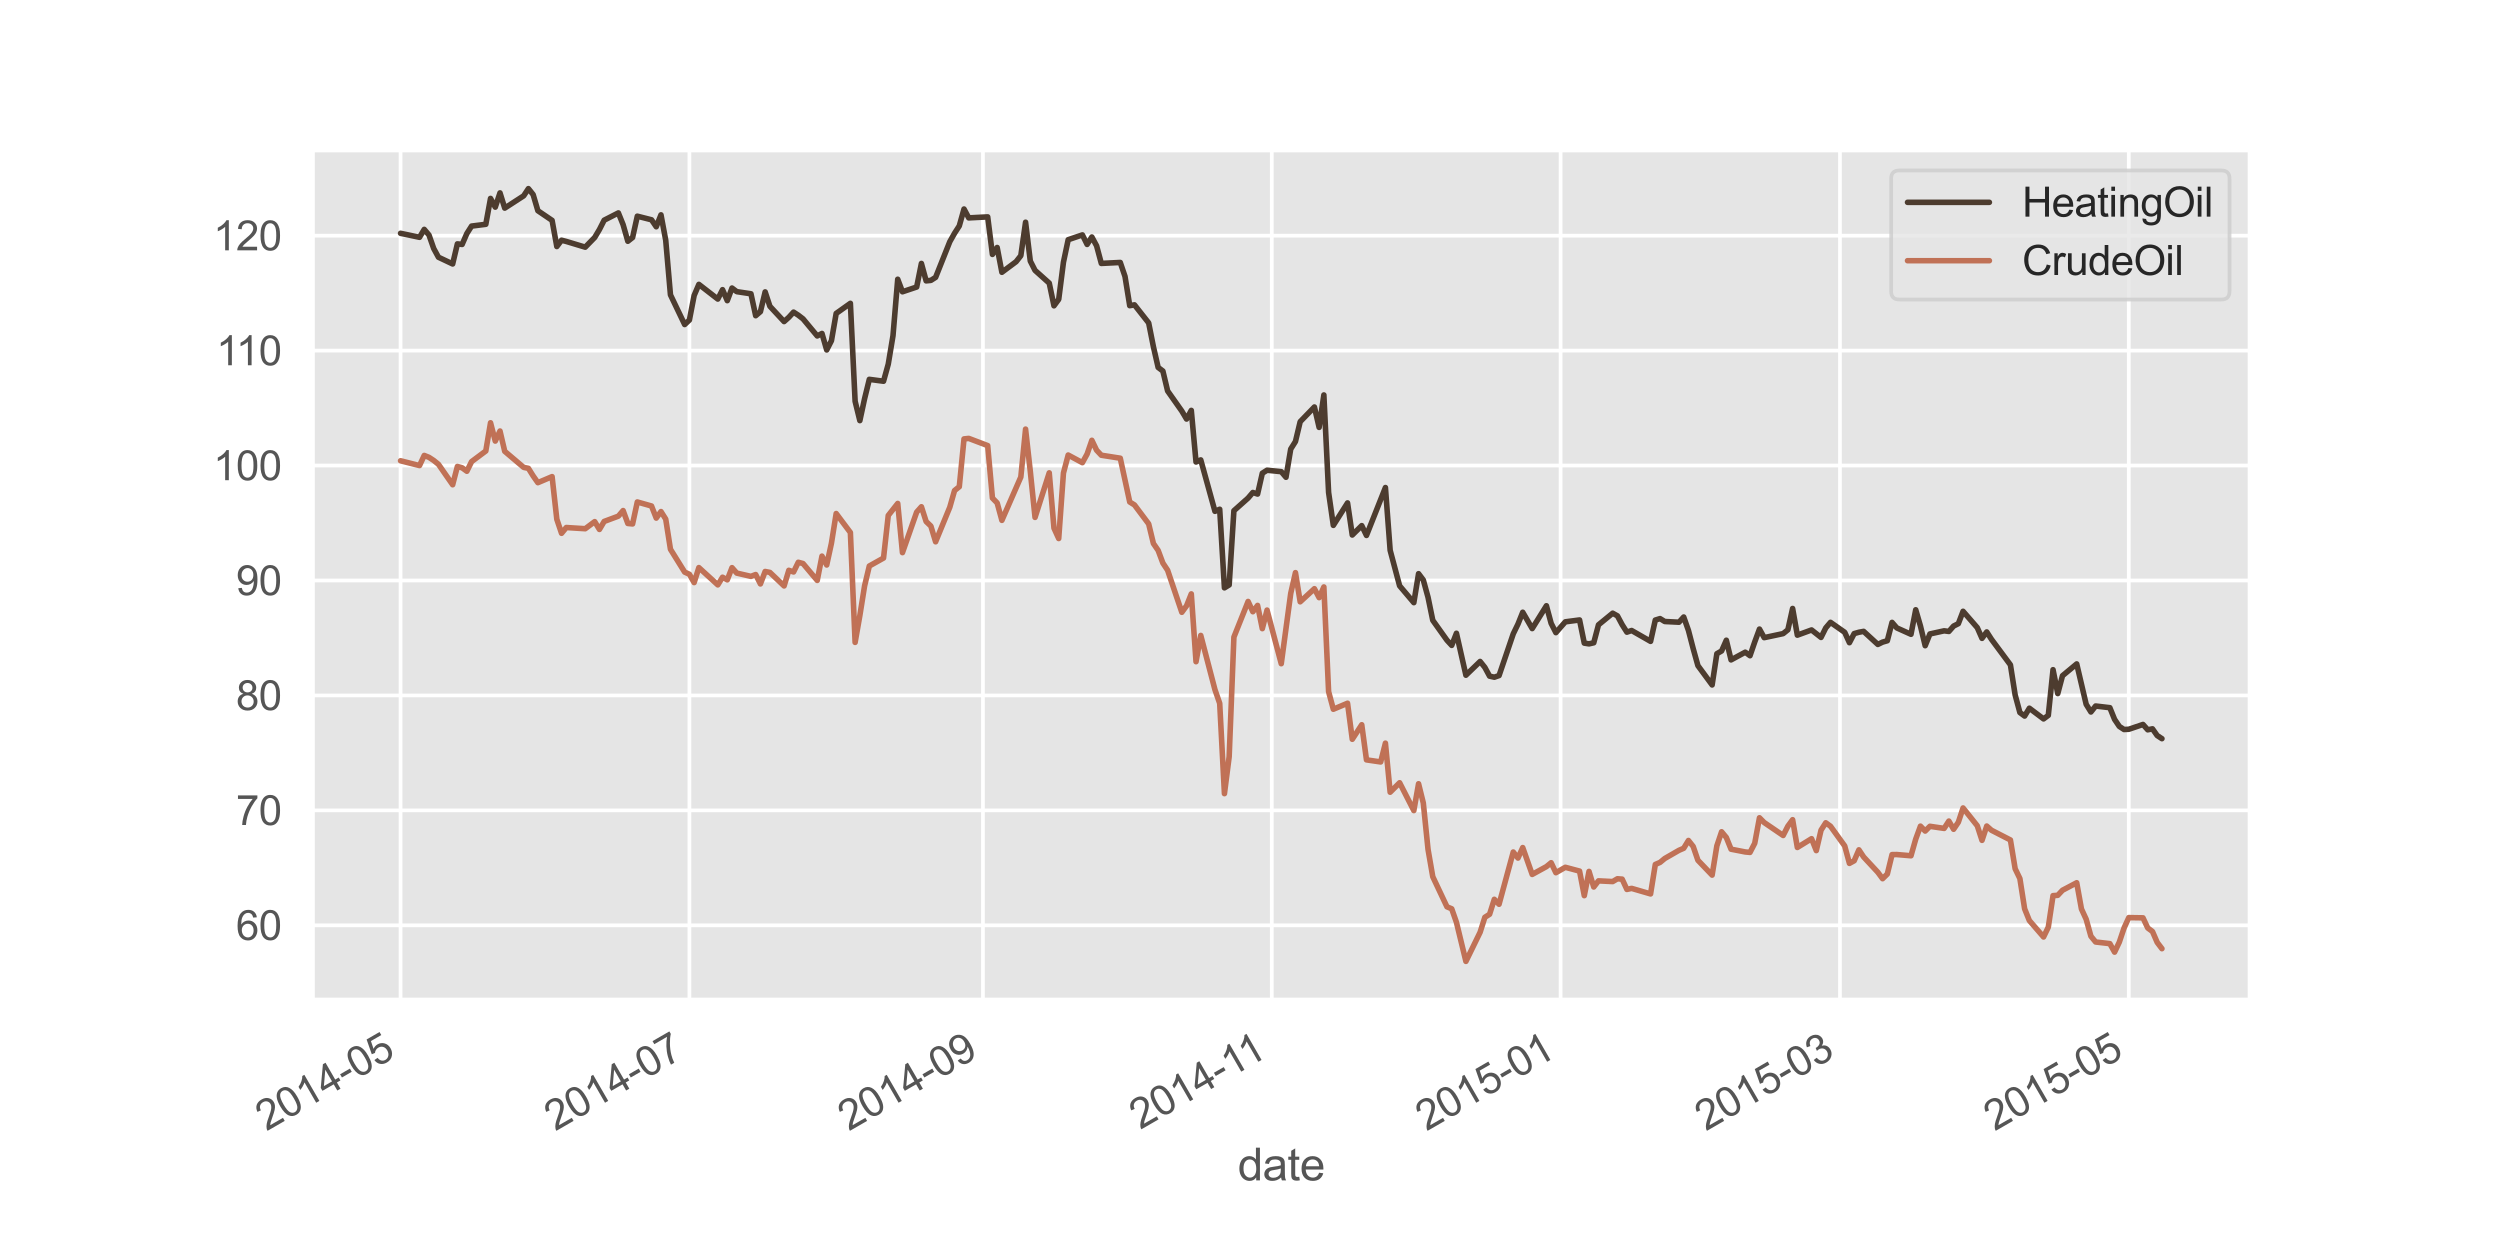 <?xml version="1.0" encoding="utf-8" standalone="no"?>
<!DOCTYPE svg PUBLIC "-//W3C//DTD SVG 1.1//EN"
  "http://www.w3.org/Graphics/SVG/1.1/DTD/svg11.dtd">
<svg xmlns:xlink="http://www.w3.org/1999/xlink" width="1008pt" height="504pt" viewBox="0 0 1008 504" xmlns="http://www.w3.org/2000/svg" version="1.1">
 <defs>
  <style type="text/css">*{stroke-linejoin: round; stroke-linecap: butt}</style>
 </defs>
 <g id="figure_1">
  <g id="patch_1">
   <path d="M 0 504 
L 1008 504 
L 1008 0 
L 0 0 
z
" style="fill: #ffffff"/>
  </g>
  <g id="axes_1">
   <g id="patch_2">
    <path d="M 126 403.2 
L 907.2 403.2 
L 907.2 60.48 
L 126 60.48 
z
" style="fill: #e5e5e5"/>
   </g>
   <g id="matplotlib.axis_1">
    <g id="xtick_1">
     <g id="line2d_1">
      <path d="M 161.509 403.2 
L 161.509 60.48 
" clip-path="url(#p25361d83da)" style="fill: none; stroke: #ffffff; stroke-width: 1.5; stroke-linecap: round"/>
     </g>
     <g id="text_1">
      <!-- 2014-05 -->
      <g style="fill: #555555" transform="translate(107.434 456.202)rotate(-30)scale(0.165 -0.165)">
       <defs>
        <path id="ArialMT-32" d="M 3222 541 
L 3222 0 
L 194 0 
Q 188 203 259 391 
Q 375 700 629 1000 
Q 884 1300 1366 1694 
Q 2113 2306 2375 2664 
Q 2638 3022 2638 3341 
Q 2638 3675 2398 3904 
Q 2159 4134 1775 4134 
Q 1369 4134 1125 3890 
Q 881 3647 878 3216 
L 300 3275 
Q 359 3922 746 4261 
Q 1134 4600 1788 4600 
Q 2447 4600 2831 4234 
Q 3216 3869 3216 3328 
Q 3216 3053 3103 2787 
Q 2991 2522 2730 2228 
Q 2469 1934 1863 1422 
Q 1356 997 1212 845 
Q 1069 694 975 541 
L 3222 541 
z
" transform="scale(0.016)"/>
        <path id="ArialMT-30" d="M 266 2259 
Q 266 3072 433 3567 
Q 600 4063 929 4331 
Q 1259 4600 1759 4600 
Q 2128 4600 2406 4451 
Q 2684 4303 2865 4023 
Q 3047 3744 3150 3342 
Q 3253 2941 3253 2259 
Q 3253 1453 3087 958 
Q 2922 463 2592 192 
Q 2263 -78 1759 -78 
Q 1097 -78 719 397 
Q 266 969 266 2259 
z
M 844 2259 
Q 844 1131 1108 757 
Q 1372 384 1759 384 
Q 2147 384 2411 759 
Q 2675 1134 2675 2259 
Q 2675 3391 2411 3762 
Q 2147 4134 1753 4134 
Q 1366 4134 1134 3806 
Q 844 3388 844 2259 
z
" transform="scale(0.016)"/>
        <path id="ArialMT-31" d="M 2384 0 
L 1822 0 
L 1822 3584 
Q 1619 3391 1289 3197 
Q 959 3003 697 2906 
L 697 3450 
Q 1169 3672 1522 3987 
Q 1875 4303 2022 4600 
L 2384 4600 
L 2384 0 
z
" transform="scale(0.016)"/>
        <path id="ArialMT-34" d="M 2069 0 
L 2069 1097 
L 81 1097 
L 81 1613 
L 2172 4581 
L 2631 4581 
L 2631 1613 
L 3250 1613 
L 3250 1097 
L 2631 1097 
L 2631 0 
L 2069 0 
z
M 2069 1613 
L 2069 3678 
L 634 1613 
L 2069 1613 
z
" transform="scale(0.016)"/>
        <path id="ArialMT-2d" d="M 203 1375 
L 203 1941 
L 1931 1941 
L 1931 1375 
L 203 1375 
z
" transform="scale(0.016)"/>
        <path id="ArialMT-35" d="M 266 1200 
L 856 1250 
Q 922 819 1161 601 
Q 1400 384 1738 384 
Q 2144 384 2425 690 
Q 2706 997 2706 1503 
Q 2706 1984 2436 2262 
Q 2166 2541 1728 2541 
Q 1456 2541 1237 2417 
Q 1019 2294 894 2097 
L 366 2166 
L 809 4519 
L 3088 4519 
L 3088 3981 
L 1259 3981 
L 1013 2750 
Q 1425 3038 1878 3038 
Q 2478 3038 2890 2622 
Q 3303 2206 3303 1553 
Q 3303 931 2941 478 
Q 2500 -78 1738 -78 
Q 1113 -78 717 272 
Q 322 622 266 1200 
z
" transform="scale(0.016)"/>
       </defs>
       <use xlink:href="#ArialMT-32"/>
       <use xlink:href="#ArialMT-30" x="55.615"/>
       <use xlink:href="#ArialMT-31" x="111.23"/>
       <use xlink:href="#ArialMT-34" x="166.846"/>
       <use xlink:href="#ArialMT-2d" x="222.461"/>
       <use xlink:href="#ArialMT-30" x="255.762"/>
       <use xlink:href="#ArialMT-35" x="311.377"/>
      </g>
     </g>
    </g>
    <g id="xtick_2">
     <g id="line2d_2">
      <path d="M 277.964 403.2 
L 277.964 60.48 
" clip-path="url(#p25361d83da)" style="fill: none; stroke: #ffffff; stroke-width: 1.5; stroke-linecap: round"/>
     </g>
     <g id="text_2">
      <!-- 2014-07 -->
      <g style="fill: #555555" transform="translate(223.888 456.202)rotate(-30)scale(0.165 -0.165)">
       <defs>
        <path id="ArialMT-37" d="M 303 3981 
L 303 4522 
L 3269 4522 
L 3269 4084 
Q 2831 3619 2401 2847 
Q 1972 2075 1738 1259 
Q 1569 684 1522 0 
L 944 0 
Q 953 541 1156 1306 
Q 1359 2072 1739 2783 
Q 2119 3494 2547 3981 
L 303 3981 
z
" transform="scale(0.016)"/>
       </defs>
       <use xlink:href="#ArialMT-32"/>
       <use xlink:href="#ArialMT-30" x="55.615"/>
       <use xlink:href="#ArialMT-31" x="111.23"/>
       <use xlink:href="#ArialMT-34" x="166.846"/>
       <use xlink:href="#ArialMT-2d" x="222.461"/>
       <use xlink:href="#ArialMT-30" x="255.762"/>
       <use xlink:href="#ArialMT-37" x="311.377"/>
      </g>
     </g>
    </g>
    <g id="xtick_3">
     <g id="line2d_3">
      <path d="M 396.327 403.2 
L 396.327 60.48 
" clip-path="url(#p25361d83da)" style="fill: none; stroke: #ffffff; stroke-width: 1.5; stroke-linecap: round"/>
     </g>
     <g id="text_3">
      <!-- 2014-09 -->
      <g style="fill: #555555" transform="translate(342.252 456.202)rotate(-30)scale(0.165 -0.165)">
       <defs>
        <path id="ArialMT-39" d="M 350 1059 
L 891 1109 
Q 959 728 1153 556 
Q 1347 384 1650 384 
Q 1909 384 2104 503 
Q 2300 622 2425 820 
Q 2550 1019 2634 1356 
Q 2719 1694 2719 2044 
Q 2719 2081 2716 2156 
Q 2547 1888 2255 1720 
Q 1963 1553 1622 1553 
Q 1053 1553 659 1965 
Q 266 2378 266 3053 
Q 266 3750 677 4175 
Q 1088 4600 1706 4600 
Q 2153 4600 2523 4359 
Q 2894 4119 3086 3673 
Q 3278 3228 3278 2384 
Q 3278 1506 3087 986 
Q 2897 466 2520 194 
Q 2144 -78 1638 -78 
Q 1100 -78 759 220 
Q 419 519 350 1059 
z
M 2653 3081 
Q 2653 3566 2395 3850 
Q 2138 4134 1775 4134 
Q 1400 4134 1122 3828 
Q 844 3522 844 3034 
Q 844 2597 1108 2323 
Q 1372 2050 1759 2050 
Q 2150 2050 2401 2323 
Q 2653 2597 2653 3081 
z
" transform="scale(0.016)"/>
       </defs>
       <use xlink:href="#ArialMT-32"/>
       <use xlink:href="#ArialMT-30" x="55.615"/>
       <use xlink:href="#ArialMT-31" x="111.23"/>
       <use xlink:href="#ArialMT-34" x="166.846"/>
       <use xlink:href="#ArialMT-2d" x="222.461"/>
       <use xlink:href="#ArialMT-30" x="255.762"/>
       <use xlink:href="#ArialMT-39" x="311.377"/>
      </g>
     </g>
    </g>
    <g id="xtick_4">
     <g id="line2d_4">
      <path d="M 512.782 403.2 
L 512.782 60.48 
" clip-path="url(#p25361d83da)" style="fill: none; stroke: #ffffff; stroke-width: 1.5; stroke-linecap: round"/>
     </g>
     <g id="text_4">
      <!-- 2014-11 -->
      <g style="fill: #555555" transform="translate(459.761 455.593)rotate(-30)scale(0.165 -0.165)">
       <use xlink:href="#ArialMT-32"/>
       <use xlink:href="#ArialMT-30" x="55.615"/>
       <use xlink:href="#ArialMT-31" x="111.23"/>
       <use xlink:href="#ArialMT-34" x="166.846"/>
       <use xlink:href="#ArialMT-2d" x="222.461"/>
       <use xlink:href="#ArialMT-31" x="255.762"/>
       <use xlink:href="#ArialMT-31" x="304.002"/>
      </g>
     </g>
    </g>
    <g id="xtick_5">
     <g id="line2d_5">
      <path d="M 629.236 403.2 
L 629.236 60.48 
" clip-path="url(#p25361d83da)" style="fill: none; stroke: #ffffff; stroke-width: 1.5; stroke-linecap: round"/>
     </g>
     <g id="text_5">
      <!-- 2015-01 -->
      <g style="fill: #555555" transform="translate(575.161 456.202)rotate(-30)scale(0.165 -0.165)">
       <use xlink:href="#ArialMT-32"/>
       <use xlink:href="#ArialMT-30" x="55.615"/>
       <use xlink:href="#ArialMT-31" x="111.23"/>
       <use xlink:href="#ArialMT-35" x="166.846"/>
       <use xlink:href="#ArialMT-2d" x="222.461"/>
       <use xlink:href="#ArialMT-30" x="255.762"/>
       <use xlink:href="#ArialMT-31" x="311.377"/>
      </g>
     </g>
    </g>
    <g id="xtick_6">
     <g id="line2d_6">
      <path d="M 741.873 403.2 
L 741.873 60.48 
" clip-path="url(#p25361d83da)" style="fill: none; stroke: #ffffff; stroke-width: 1.5; stroke-linecap: round"/>
     </g>
     <g id="text_6">
      <!-- 2015-03 -->
      <g style="fill: #555555" transform="translate(687.798 456.202)rotate(-30)scale(0.165 -0.165)">
       <defs>
        <path id="ArialMT-33" d="M 269 1209 
L 831 1284 
Q 928 806 1161 595 
Q 1394 384 1728 384 
Q 2125 384 2398 659 
Q 2672 934 2672 1341 
Q 2672 1728 2419 1979 
Q 2166 2231 1775 2231 
Q 1616 2231 1378 2169 
L 1441 2663 
Q 1497 2656 1531 2656 
Q 1891 2656 2178 2843 
Q 2466 3031 2466 3422 
Q 2466 3731 2256 3934 
Q 2047 4138 1716 4138 
Q 1388 4138 1169 3931 
Q 950 3725 888 3313 
L 325 3413 
Q 428 3978 793 4289 
Q 1159 4600 1703 4600 
Q 2078 4600 2393 4439 
Q 2709 4278 2876 4000 
Q 3044 3722 3044 3409 
Q 3044 3113 2884 2869 
Q 2725 2625 2413 2481 
Q 2819 2388 3044 2092 
Q 3269 1797 3269 1353 
Q 3269 753 2831 336 
Q 2394 -81 1725 -81 
Q 1122 -81 723 278 
Q 325 638 269 1209 
z
" transform="scale(0.016)"/>
       </defs>
       <use xlink:href="#ArialMT-32"/>
       <use xlink:href="#ArialMT-30" x="55.615"/>
       <use xlink:href="#ArialMT-31" x="111.23"/>
       <use xlink:href="#ArialMT-35" x="166.846"/>
       <use xlink:href="#ArialMT-2d" x="222.461"/>
       <use xlink:href="#ArialMT-30" x="255.762"/>
       <use xlink:href="#ArialMT-33" x="311.377"/>
      </g>
     </g>
    </g>
    <g id="xtick_7">
     <g id="line2d_7">
      <path d="M 858.327 403.2 
L 858.327 60.48 
" clip-path="url(#p25361d83da)" style="fill: none; stroke: #ffffff; stroke-width: 1.5; stroke-linecap: round"/>
     </g>
     <g id="text_7">
      <!-- 2015-05 -->
      <g style="fill: #555555" transform="translate(804.252 456.202)rotate(-30)scale(0.165 -0.165)">
       <use xlink:href="#ArialMT-32"/>
       <use xlink:href="#ArialMT-30" x="55.615"/>
       <use xlink:href="#ArialMT-31" x="111.23"/>
       <use xlink:href="#ArialMT-35" x="166.846"/>
       <use xlink:href="#ArialMT-2d" x="222.461"/>
       <use xlink:href="#ArialMT-30" x="255.762"/>
       <use xlink:href="#ArialMT-35" x="311.377"/>
      </g>
     </g>
    </g>
    <g id="text_8">
     <!-- date -->
     <g style="fill: #555555" transform="translate(499.085 475.926)scale(0.18 -0.18)">
      <defs>
       <path id="ArialMT-64" d="M 2575 0 
L 2575 419 
Q 2259 -75 1647 -75 
Q 1250 -75 917 144 
Q 584 363 401 755 
Q 219 1147 219 1656 
Q 219 2153 384 2558 
Q 550 2963 881 3178 
Q 1213 3394 1622 3394 
Q 1922 3394 2156 3267 
Q 2391 3141 2538 2938 
L 2538 4581 
L 3097 4581 
L 3097 0 
L 2575 0 
z
M 797 1656 
Q 797 1019 1065 703 
Q 1334 388 1700 388 
Q 2069 388 2326 689 
Q 2584 991 2584 1609 
Q 2584 2291 2321 2609 
Q 2059 2928 1675 2928 
Q 1300 2928 1048 2622 
Q 797 2316 797 1656 
z
" transform="scale(0.016)"/>
       <path id="ArialMT-61" d="M 2588 409 
Q 2275 144 1986 34 
Q 1697 -75 1366 -75 
Q 819 -75 525 192 
Q 231 459 231 875 
Q 231 1119 342 1320 
Q 453 1522 633 1644 
Q 813 1766 1038 1828 
Q 1203 1872 1538 1913 
Q 2219 1994 2541 2106 
Q 2544 2222 2544 2253 
Q 2544 2597 2384 2738 
Q 2169 2928 1744 2928 
Q 1347 2928 1158 2789 
Q 969 2650 878 2297 
L 328 2372 
Q 403 2725 575 2942 
Q 747 3159 1072 3276 
Q 1397 3394 1825 3394 
Q 2250 3394 2515 3294 
Q 2781 3194 2906 3042 
Q 3031 2891 3081 2659 
Q 3109 2516 3109 2141 
L 3109 1391 
Q 3109 606 3145 398 
Q 3181 191 3288 0 
L 2700 0 
Q 2613 175 2588 409 
z
M 2541 1666 
Q 2234 1541 1622 1453 
Q 1275 1403 1131 1340 
Q 988 1278 909 1158 
Q 831 1038 831 891 
Q 831 666 1001 516 
Q 1172 366 1500 366 
Q 1825 366 2078 508 
Q 2331 650 2450 897 
Q 2541 1088 2541 1459 
L 2541 1666 
z
" transform="scale(0.016)"/>
       <path id="ArialMT-74" d="M 1650 503 
L 1731 6 
Q 1494 -44 1306 -44 
Q 1000 -44 831 53 
Q 663 150 594 308 
Q 525 466 525 972 
L 525 2881 
L 113 2881 
L 113 3319 
L 525 3319 
L 525 4141 
L 1084 4478 
L 1084 3319 
L 1650 3319 
L 1650 2881 
L 1084 2881 
L 1084 941 
Q 1084 700 1114 631 
Q 1144 563 1211 522 
Q 1278 481 1403 481 
Q 1497 481 1650 503 
z
" transform="scale(0.016)"/>
       <path id="ArialMT-65" d="M 2694 1069 
L 3275 997 
Q 3138 488 2766 206 
Q 2394 -75 1816 -75 
Q 1088 -75 661 373 
Q 234 822 234 1631 
Q 234 2469 665 2931 
Q 1097 3394 1784 3394 
Q 2450 3394 2872 2941 
Q 3294 2488 3294 1666 
Q 3294 1616 3291 1516 
L 816 1516 
Q 847 969 1125 678 
Q 1403 388 1819 388 
Q 2128 388 2347 550 
Q 2566 713 2694 1069 
z
M 847 1978 
L 2700 1978 
Q 2663 2397 2488 2606 
Q 2219 2931 1791 2931 
Q 1403 2931 1139 2672 
Q 875 2413 847 1978 
z
" transform="scale(0.016)"/>
      </defs>
      <use xlink:href="#ArialMT-64"/>
      <use xlink:href="#ArialMT-61" x="55.615"/>
      <use xlink:href="#ArialMT-74" x="111.23"/>
      <use xlink:href="#ArialMT-65" x="139.014"/>
     </g>
    </g>
   </g>
   <g id="matplotlib.axis_2">
    <g id="ytick_1">
     <g id="line2d_8">
      <path d="M 126 373.086 
L 907.2 373.086 
" clip-path="url(#p25361d83da)" style="fill: none; stroke: #ffffff; stroke-width: 1.5; stroke-linecap: round"/>
     </g>
     <g id="text_9">
      <!-- 60 -->
      <g style="fill: #555555" transform="translate(95.149 378.991)scale(0.165 -0.165)">
       <defs>
        <path id="ArialMT-36" d="M 3184 3459 
L 2625 3416 
Q 2550 3747 2413 3897 
Q 2184 4138 1850 4138 
Q 1581 4138 1378 3988 
Q 1113 3794 959 3422 
Q 806 3050 800 2363 
Q 1003 2672 1297 2822 
Q 1591 2972 1913 2972 
Q 2475 2972 2870 2558 
Q 3266 2144 3266 1488 
Q 3266 1056 3080 686 
Q 2894 316 2569 119 
Q 2244 -78 1831 -78 
Q 1128 -78 684 439 
Q 241 956 241 2144 
Q 241 3472 731 4075 
Q 1159 4600 1884 4600 
Q 2425 4600 2770 4297 
Q 3116 3994 3184 3459 
z
M 888 1484 
Q 888 1194 1011 928 
Q 1134 663 1356 523 
Q 1578 384 1822 384 
Q 2178 384 2434 671 
Q 2691 959 2691 1453 
Q 2691 1928 2437 2201 
Q 2184 2475 1800 2475 
Q 1419 2475 1153 2201 
Q 888 1928 888 1484 
z
" transform="scale(0.016)"/>
       </defs>
       <use xlink:href="#ArialMT-36"/>
       <use xlink:href="#ArialMT-30" x="55.615"/>
      </g>
     </g>
    </g>
    <g id="ytick_2">
     <g id="line2d_9">
      <path d="M 126 326.742 
L 907.2 326.742 
" clip-path="url(#p25361d83da)" style="fill: none; stroke: #ffffff; stroke-width: 1.5; stroke-linecap: round"/>
     </g>
     <g id="text_10">
      <!-- 70 -->
      <g style="fill: #555555" transform="translate(95.149 332.647)scale(0.165 -0.165)">
       <use xlink:href="#ArialMT-37"/>
       <use xlink:href="#ArialMT-30" x="55.615"/>
      </g>
     </g>
    </g>
    <g id="ytick_3">
     <g id="line2d_10">
      <path d="M 126 280.397 
L 907.2 280.397 
" clip-path="url(#p25361d83da)" style="fill: none; stroke: #ffffff; stroke-width: 1.5; stroke-linecap: round"/>
     </g>
     <g id="text_11">
      <!-- 80 -->
      <g style="fill: #555555" transform="translate(95.149 286.302)scale(0.165 -0.165)">
       <defs>
        <path id="ArialMT-38" d="M 1131 2484 
Q 781 2613 612 2850 
Q 444 3088 444 3419 
Q 444 3919 803 4259 
Q 1163 4600 1759 4600 
Q 2359 4600 2725 4251 
Q 3091 3903 3091 3403 
Q 3091 3084 2923 2848 
Q 2756 2613 2416 2484 
Q 2838 2347 3058 2040 
Q 3278 1734 3278 1309 
Q 3278 722 2862 322 
Q 2447 -78 1769 -78 
Q 1091 -78 675 323 
Q 259 725 259 1325 
Q 259 1772 486 2073 
Q 713 2375 1131 2484 
z
M 1019 3438 
Q 1019 3113 1228 2906 
Q 1438 2700 1772 2700 
Q 2097 2700 2305 2904 
Q 2513 3109 2513 3406 
Q 2513 3716 2298 3927 
Q 2084 4138 1766 4138 
Q 1444 4138 1231 3931 
Q 1019 3725 1019 3438 
z
M 838 1322 
Q 838 1081 952 856 
Q 1066 631 1291 507 
Q 1516 384 1775 384 
Q 2178 384 2440 643 
Q 2703 903 2703 1303 
Q 2703 1709 2433 1975 
Q 2163 2241 1756 2241 
Q 1359 2241 1098 1978 
Q 838 1716 838 1322 
z
" transform="scale(0.016)"/>
       </defs>
       <use xlink:href="#ArialMT-38"/>
       <use xlink:href="#ArialMT-30" x="55.615"/>
      </g>
     </g>
    </g>
    <g id="ytick_4">
     <g id="line2d_11">
      <path d="M 126 234.052 
L 907.2 234.052 
" clip-path="url(#p25361d83da)" style="fill: none; stroke: #ffffff; stroke-width: 1.5; stroke-linecap: round"/>
     </g>
     <g id="text_12">
      <!-- 90 -->
      <g style="fill: #555555" transform="translate(95.149 239.958)scale(0.165 -0.165)">
       <use xlink:href="#ArialMT-39"/>
       <use xlink:href="#ArialMT-30" x="55.615"/>
      </g>
     </g>
    </g>
    <g id="ytick_5">
     <g id="line2d_12">
      <path d="M 126 187.708 
L 907.2 187.708 
" clip-path="url(#p25361d83da)" style="fill: none; stroke: #ffffff; stroke-width: 1.5; stroke-linecap: round"/>
     </g>
     <g id="text_13">
      <!-- 100 -->
      <g style="fill: #555555" transform="translate(85.973 193.613)scale(0.165 -0.165)">
       <use xlink:href="#ArialMT-31"/>
       <use xlink:href="#ArialMT-30" x="55.615"/>
       <use xlink:href="#ArialMT-30" x="111.23"/>
      </g>
     </g>
    </g>
    <g id="ytick_6">
     <g id="line2d_13">
      <path d="M 126 141.363 
L 907.2 141.363 
" clip-path="url(#p25361d83da)" style="fill: none; stroke: #ffffff; stroke-width: 1.5; stroke-linecap: round"/>
     </g>
     <g id="text_14">
      <!-- 110 -->
      <g style="fill: #555555" transform="translate(87.19 147.268)scale(0.165 -0.165)">
       <use xlink:href="#ArialMT-31"/>
       <use xlink:href="#ArialMT-31" x="48.24"/>
       <use xlink:href="#ArialMT-30" x="103.855"/>
      </g>
     </g>
    </g>
    <g id="ytick_7">
     <g id="line2d_14">
      <path d="M 126 95.019 
L 907.2 95.019 
" clip-path="url(#p25361d83da)" style="fill: none; stroke: #ffffff; stroke-width: 1.5; stroke-linecap: round"/>
     </g>
     <g id="text_15">
      <!-- 120 -->
      <g style="fill: #555555" transform="translate(85.973 100.924)scale(0.165 -0.165)">
       <use xlink:href="#ArialMT-31"/>
       <use xlink:href="#ArialMT-32" x="55.615"/>
       <use xlink:href="#ArialMT-30" x="111.23"/>
      </g>
     </g>
    </g>
   </g>
   <g id="line2d_15">
    <path d="M 161.509 94.067 
L 169.145 95.683 
L 171.055 92.491 
L 172.964 94.756 
L 174.873 100.201 
L 176.782 103.714 
L 182.509 106.426 
L 184.418 98.329 
L 186.327 98.556 
L 188.236 94.154 
L 190.145 91.157 
L 195.873 90.436 
L 197.782 80.006 
L 199.691 83.514 
L 201.6 77.776 
L 203.509 83.909 
L 211.145 78.963 
L 213.055 76.058 
L 214.964 78.455 
L 216.873 84.964 
L 222.6 88.853 
L 224.509 99.395 
L 226.418 96.862 
L 228.327 97.352 
L 235.964 99.658 
L 239.782 95.741 
L 241.691 92.537 
L 243.6 88.781 
L 249.327 85.849 
L 251.236 90.58 
L 253.145 97.274 
L 255.055 95.769 
L 256.964 87.167 
L 262.691 88.621 
L 264.6 91.427 
L 266.509 86.632 
L 268.418 96.86 
L 270.327 118.882 
L 276.055 130.848 
L 277.964 129.043 
L 279.873 119.145 
L 281.782 114.662 
L 289.418 120.579 
L 291.327 116.799 
L 293.236 121.223 
L 295.145 116.142 
L 297.055 117.591 
L 302.782 118.452 
L 304.691 127.292 
L 306.6 125.658 
L 308.509 117.699 
L 310.418 123.492 
L 316.145 129.654 
L 318.055 127.942 
L 319.964 125.851 
L 321.873 127.091 
L 323.782 128.564 
L 329.509 135.45 
L 331.418 134.458 
L 333.327 141.104 
L 335.236 137.37 
L 337.145 126.375 
L 342.873 122.303 
L 344.782 161.795 
L 346.691 169.59 
L 348.6 160.75 
L 350.509 152.953 
L 356.236 153.712 
L 358.145 146.816 
L 360.055 135.346 
L 361.964 112.595 
L 363.873 117.645 
L 369.6 115.723 
L 371.509 106.223 
L 373.418 113.24 
L 375.327 113.051 
L 377.236 111.835 
L 382.964 97.444 
L 384.873 94.052 
L 386.782 91.091 
L 388.691 84.28 
L 390.6 87.854 
L 398.236 87.448 
L 400.145 102.576 
L 402.055 99.794 
L 403.964 109.782 
L 409.691 105.513 
L 411.6 103.085 
L 413.509 89.603 
L 415.418 105.261 
L 417.327 109.02 
L 423.055 114.152 
L 424.964 123.298 
L 426.873 120.697 
L 428.782 105.723 
L 430.691 96.654 
L 436.418 94.711 
L 438.327 98.549 
L 440.236 95.562 
L 442.145 99.101 
L 444.055 106.208 
L 451.691 105.823 
L 453.6 111.447 
L 455.509 123.243 
L 457.418 122.914 
L 463.145 130.192 
L 465.055 139.812 
L 466.964 148.147 
L 468.873 149.598 
L 470.782 157.627 
L 476.509 165.75 
L 478.418 168.96 
L 480.327 165.475 
L 482.236 186.273 
L 484.145 185.441 
L 489.873 206.162 
L 491.782 205.333 
L 493.691 237.015 
L 495.6 235.843 
L 497.509 205.921 
L 503.236 200.811 
L 505.145 198.575 
L 507.055 199.203 
L 508.964 190.81 
L 510.873 189.592 
L 516.6 190.175 
L 518.509 192.431 
L 520.418 181.065 
L 522.327 178.024 
L 524.236 170.017 
L 529.964 164.103 
L 531.873 172.321 
L 533.782 159.251 
L 535.691 198.567 
L 537.6 211.827 
L 543.327 202.778 
L 545.236 215.713 
L 549.055 211.937 
L 550.964 215.886 
L 558.6 196.581 
L 560.509 221.886 
L 564.327 236.215 
L 570.055 242.986 
L 571.964 231.312 
L 573.873 233.849 
L 575.782 240.819 
L 577.691 250.105 
L 583.418 258.143 
L 585.327 260.216 
L 587.236 255.333 
L 591.055 272.242 
L 596.782 266.703 
L 598.691 269.096 
L 600.6 272.623 
L 602.509 273.048 
L 604.418 272.393 
L 610.145 255.543 
L 612.055 251.615 
L 613.964 246.859 
L 617.782 253.443 
L 623.509 244.245 
L 625.418 251.323 
L 627.327 255.081 
L 631.145 250.72 
L 636.873 249.969 
L 638.782 259.307 
L 640.691 259.608 
L 642.6 259.168 
L 644.509 251.93 
L 650.236 247.244 
L 652.145 248.315 
L 654.055 251.883 
L 655.964 254.886 
L 657.873 254.222 
L 665.509 258.594 
L 667.418 250.016 
L 669.327 249.422 
L 671.236 250.594 
L 676.964 250.875 
L 678.873 248.781 
L 680.782 254.196 
L 682.691 261.535 
L 684.6 268.39 
L 690.327 276.164 
L 692.236 263.58 
L 694.145 262.467 
L 696.055 258.143 
L 697.964 266.063 
L 703.691 262.963 
L 705.6 264.386 
L 707.509 258.831 
L 709.418 253.649 
L 711.327 257.098 
L 718.964 255.471 
L 720.873 253.932 
L 722.782 245.342 
L 724.691 256.094 
L 730.418 253.997 
L 734.236 257.003 
L 736.145 253.177 
L 738.055 250.925 
L 743.782 254.939 
L 745.691 259.13 
L 747.6 255.464 
L 749.509 254.925 
L 751.418 254.571 
L 757.145 259.833 
L 759.055 258.901 
L 760.964 258.348 
L 762.873 250.951 
L 764.782 253.167 
L 770.509 255.746 
L 772.418 245.869 
L 774.327 252.417 
L 776.236 260.341 
L 778.145 255.609 
L 783.873 254.347 
L 785.782 254.598 
L 787.691 252.427 
L 789.6 251.467 
L 791.509 246.477 
L 797.236 253.067 
L 799.145 257.38 
L 801.055 254.801 
L 802.964 257.774 
L 810.6 268.072 
L 812.509 280.217 
L 814.418 287.296 
L 816.327 288.71 
L 818.236 285.551 
L 823.964 289.861 
L 825.873 288.434 
L 827.782 270.025 
L 829.691 279.644 
L 831.6 272.448 
L 837.327 267.693 
L 841.145 283.981 
L 843.055 287.069 
L 844.964 284.666 
L 850.691 285.341 
L 852.6 290.05 
L 854.509 292.891 
L 856.418 294.136 
L 858.327 294.04 
L 864.055 292.106 
L 865.964 294.255 
L 867.873 293.864 
L 869.782 296.581 
L 871.691 297.83 
L 871.691 297.83 
" clip-path="url(#p25361d83da)" style="fill: none; stroke: #4d3c2f; stroke-width: 2.25; stroke-linecap: round"/>
   </g>
   <g id="line2d_16">
    <path d="M 161.509 185.789 
L 169.145 187.717 
L 171.055 183.634 
L 172.964 184.408 
L 174.873 185.656 
L 176.782 187.202 
L 182.509 195.45 
L 184.418 188.077 
L 186.327 188.618 
L 188.236 190.006 
L 190.145 186.12 
L 195.873 181.843 
L 197.782 170.467 
L 199.691 177.833 
L 201.6 173.792 
L 203.509 181.97 
L 211.145 188.448 
L 213.055 188.837 
L 214.964 191.887 
L 216.873 194.612 
L 222.6 192.175 
L 224.509 209.365 
L 226.418 215.024 
L 228.327 212.698 
L 235.964 213.18 
L 239.782 210.323 
L 241.691 213.467 
L 243.6 210.244 
L 249.327 208.11 
L 251.236 205.863 
L 253.145 211.066 
L 255.055 211.246 
L 256.964 202.397 
L 262.691 204.022 
L 264.6 208.889 
L 266.509 206.272 
L 268.418 209.3 
L 270.327 221.453 
L 276.055 230.67 
L 277.964 231.545 
L 279.873 234.894 
L 281.782 228.856 
L 289.418 235.818 
L 291.327 232.742 
L 293.236 233.802 
L 295.145 228.885 
L 297.055 231.068 
L 302.782 232.39 
L 304.691 231.658 
L 306.6 235.438 
L 308.509 230.428 
L 310.418 230.798 
L 316.145 236.243 
L 318.055 229.952 
L 319.964 230.614 
L 321.873 226.712 
L 323.782 227.226 
L 329.509 234.025 
L 331.418 224.232 
L 333.327 227.802 
L 335.236 219.021 
L 337.145 207.06 
L 342.873 214.711 
L 344.782 259.005 
L 346.691 248.184 
L 348.6 236.23 
L 350.509 228.215 
L 356.236 225.008 
L 358.145 207.837 
L 361.964 202.992 
L 363.873 222.819 
L 369.6 206.479 
L 371.509 204.327 
L 373.418 210.282 
L 375.327 212.111 
L 377.236 218.447 
L 382.964 204.497 
L 384.873 197.788 
L 386.782 196.251 
L 388.691 176.973 
L 390.6 176.762 
L 398.236 179.664 
L 400.145 200.821 
L 402.055 202.778 
L 403.964 209.799 
L 411.6 192.338 
L 413.509 173.023 
L 415.418 190.063 
L 417.327 208.61 
L 423.055 190.653 
L 424.964 212.95 
L 426.873 217.132 
L 428.782 190.724 
L 430.691 183.472 
L 436.418 186.545 
L 438.327 183.065 
L 440.236 177.535 
L 442.145 181.518 
L 444.055 183.548 
L 451.691 184.747 
L 455.509 202.403 
L 457.418 203.584 
L 463.145 211.231 
L 465.055 219.139 
L 466.964 221.919 
L 468.873 227.028 
L 470.782 229.916 
L 476.509 246.874 
L 478.418 244.258 
L 480.327 239.465 
L 482.236 266.793 
L 484.145 256.213 
L 489.873 278.091 
L 491.782 283.593 
L 493.691 319.993 
L 495.6 305.076 
L 497.509 256.875 
L 503.236 242.511 
L 505.145 246.645 
L 507.055 244.103 
L 508.964 253.467 
L 510.873 245.992 
L 516.6 267.602 
L 520.418 239.278 
L 522.327 230.892 
L 524.236 242.644 
L 529.964 237.369 
L 531.873 240.964 
L 533.782 236.669 
L 535.691 278.852 
L 537.6 285.966 
L 543.327 283.547 
L 545.236 298.073 
L 549.055 292.22 
L 550.964 306.377 
L 556.691 307.216 
L 558.6 299.646 
L 560.509 319.414 
L 564.327 315.605 
L 570.055 326.824 
L 571.964 316.014 
L 573.873 323.754 
L 575.782 342.47 
L 577.691 353.485 
L 583.418 365.627 
L 585.327 366.424 
L 587.236 371.876 
L 591.055 387.622 
L 596.782 375.889 
L 598.691 369.857 
L 600.6 368.63 
L 602.509 362.605 
L 604.418 364.594 
L 610.145 343.534 
L 612.055 345.965 
L 613.964 341.75 
L 617.782 352.565 
L 623.509 349.421 
L 625.418 347.853 
L 627.327 351.869 
L 631.145 349.695 
L 636.873 351.224 
L 638.782 361.122 
L 640.691 351.354 
L 642.6 357.632 
L 644.509 355.159 
L 650.236 355.446 
L 652.145 354.318 
L 654.055 354.478 
L 655.964 358.61 
L 657.873 358.198 
L 665.509 360.426 
L 667.418 348.549 
L 669.327 347.718 
L 671.236 346.143 
L 676.964 342.847 
L 678.873 342.018 
L 680.782 338.882 
L 682.691 341.298 
L 684.6 346.866 
L 690.327 352.839 
L 692.236 341.057 
L 694.145 335.374 
L 696.055 337.676 
L 697.964 342.394 
L 703.691 343.51 
L 705.6 343.686 
L 707.509 340.004 
L 709.418 329.731 
L 711.327 331.65 
L 718.964 336.861 
L 720.873 333.112 
L 722.782 330.51 
L 724.691 341.697 
L 730.418 338.164 
L 732.327 342.96 
L 734.236 334.726 
L 736.145 331.75 
L 738.055 333.129 
L 743.782 341.076 
L 745.691 348.112 
L 747.6 347.066 
L 749.509 342.658 
L 751.418 345.527 
L 757.145 351.697 
L 759.055 354.287 
L 760.964 352.409 
L 762.873 344.584 
L 764.782 344.553 
L 770.509 345.041 
L 772.418 338.338 
L 774.327 333.103 
L 776.236 335.074 
L 778.145 333.166 
L 783.873 334.012 
L 785.782 331.062 
L 787.691 334.355 
L 789.6 331.524 
L 791.509 325.771 
L 797.236 332.944 
L 799.145 338.822 
L 801.055 333.068 
L 802.964 334.753 
L 810.6 338.673 
L 812.509 350.278 
L 814.418 354.229 
L 816.327 366.434 
L 818.236 371.161 
L 823.964 377.79 
L 825.873 373.826 
L 827.782 361.12 
L 829.691 360.988 
L 831.6 358.952 
L 837.327 355.923 
L 839.236 366.488 
L 841.145 370.639 
L 843.055 377.487 
L 844.964 379.81 
L 850.691 380.474 
L 852.6 383.895 
L 854.509 379.857 
L 856.418 374.177 
L 858.327 369.978 
L 864.055 370.075 
L 865.964 374.157 
L 867.873 375.572 
L 869.782 379.979 
L 871.691 382.504 
L 871.691 382.504 
" clip-path="url(#p25361d83da)" style="fill: none; stroke: #c07156; stroke-width: 2.25; stroke-linecap: round"/>
   </g>
   <g id="patch_3">
    <path d="M 126 403.2 
L 126 60.48 
" style="fill: none; stroke: #ffffff; stroke-width: 1.875; stroke-linejoin: miter; stroke-linecap: square"/>
   </g>
   <g id="patch_4">
    <path d="M 907.2 403.2 
L 907.2 60.48 
" style="fill: none; stroke: #ffffff; stroke-width: 1.875; stroke-linejoin: miter; stroke-linecap: square"/>
   </g>
   <g id="patch_5">
    <path d="M 126 403.2 
L 907.2 403.2 
" style="fill: none; stroke: #ffffff; stroke-width: 1.875; stroke-linejoin: miter; stroke-linecap: square"/>
   </g>
   <g id="patch_6">
    <path d="M 126 60.48 
L 907.2 60.48 
" style="fill: none; stroke: #ffffff; stroke-width: 1.875; stroke-linejoin: miter; stroke-linecap: square"/>
   </g>
   <g id="legend_1">
    <g id="patch_7">
     <path d="M 765.816 120.764 
L 895.65 120.764 
Q 898.95 120.764 898.95 117.464 
L 898.95 72.03 
Q 898.95 68.73 895.65 68.73 
L 765.816 68.73 
Q 762.516 68.73 762.516 72.03 
L 762.516 117.464 
Q 762.516 120.764 765.816 120.764 
z
" style="fill: #e5e5e5; opacity: 0.8; stroke: #cccccc; stroke-width: 1.5; stroke-linejoin: miter"/>
    </g>
    <g id="line2d_17">
     <path d="M 769.116 81.577 
L 785.616 81.577 
L 802.116 81.577 
" style="fill: none; stroke: #4d3c2f; stroke-width: 2.25; stroke-linecap: round"/>
    </g>
    <g id="text_16">
     <!-- HeatingOil -->
     <g style="fill: #262626" transform="translate(815.316 87.352)scale(0.165 -0.165)">
      <defs>
       <path id="ArialMT-48" d="M 513 0 
L 513 4581 
L 1119 4581 
L 1119 2700 
L 3500 2700 
L 3500 4581 
L 4106 4581 
L 4106 0 
L 3500 0 
L 3500 2159 
L 1119 2159 
L 1119 0 
L 513 0 
z
" transform="scale(0.016)"/>
       <path id="ArialMT-69" d="M 425 3934 
L 425 4581 
L 988 4581 
L 988 3934 
L 425 3934 
z
M 425 0 
L 425 3319 
L 988 3319 
L 988 0 
L 425 0 
z
" transform="scale(0.016)"/>
       <path id="ArialMT-6e" d="M 422 0 
L 422 3319 
L 928 3319 
L 928 2847 
Q 1294 3394 1984 3394 
Q 2284 3394 2536 3286 
Q 2788 3178 2913 3003 
Q 3038 2828 3088 2588 
Q 3119 2431 3119 2041 
L 3119 0 
L 2556 0 
L 2556 2019 
Q 2556 2363 2490 2533 
Q 2425 2703 2258 2804 
Q 2091 2906 1866 2906 
Q 1506 2906 1245 2678 
Q 984 2450 984 1813 
L 984 0 
L 422 0 
z
" transform="scale(0.016)"/>
       <path id="ArialMT-67" d="M 319 -275 
L 866 -356 
Q 900 -609 1056 -725 
Q 1266 -881 1628 -881 
Q 2019 -881 2231 -725 
Q 2444 -569 2519 -288 
Q 2563 -116 2559 434 
Q 2191 0 1641 0 
Q 956 0 581 494 
Q 206 988 206 1678 
Q 206 2153 378 2554 
Q 550 2956 876 3175 
Q 1203 3394 1644 3394 
Q 2231 3394 2613 2919 
L 2613 3319 
L 3131 3319 
L 3131 450 
Q 3131 -325 2973 -648 
Q 2816 -972 2473 -1159 
Q 2131 -1347 1631 -1347 
Q 1038 -1347 672 -1080 
Q 306 -813 319 -275 
z
M 784 1719 
Q 784 1066 1043 766 
Q 1303 466 1694 466 
Q 2081 466 2343 764 
Q 2606 1063 2606 1700 
Q 2606 2309 2336 2618 
Q 2066 2928 1684 2928 
Q 1309 2928 1046 2623 
Q 784 2319 784 1719 
z
" transform="scale(0.016)"/>
       <path id="ArialMT-4f" d="M 309 2231 
Q 309 3372 921 4017 
Q 1534 4663 2503 4663 
Q 3138 4663 3647 4359 
Q 4156 4056 4423 3514 
Q 4691 2972 4691 2284 
Q 4691 1588 4409 1038 
Q 4128 488 3612 205 
Q 3097 -78 2500 -78 
Q 1853 -78 1343 234 
Q 834 547 571 1087 
Q 309 1628 309 2231 
z
M 934 2222 
Q 934 1394 1379 917 
Q 1825 441 2497 441 
Q 3181 441 3623 922 
Q 4066 1403 4066 2288 
Q 4066 2847 3877 3264 
Q 3688 3681 3323 3911 
Q 2959 4141 2506 4141 
Q 1863 4141 1398 3698 
Q 934 3256 934 2222 
z
" transform="scale(0.016)"/>
       <path id="ArialMT-6c" d="M 409 0 
L 409 4581 
L 972 4581 
L 972 0 
L 409 0 
z
" transform="scale(0.016)"/>
      </defs>
      <use xlink:href="#ArialMT-48"/>
      <use xlink:href="#ArialMT-65" x="72.217"/>
      <use xlink:href="#ArialMT-61" x="127.832"/>
      <use xlink:href="#ArialMT-74" x="183.447"/>
      <use xlink:href="#ArialMT-69" x="211.23"/>
      <use xlink:href="#ArialMT-6e" x="233.447"/>
      <use xlink:href="#ArialMT-67" x="289.062"/>
      <use xlink:href="#ArialMT-4f" x="344.678"/>
      <use xlink:href="#ArialMT-69" x="422.461"/>
      <use xlink:href="#ArialMT-6c" x="444.678"/>
     </g>
    </g>
    <g id="line2d_18">
     <path d="M 769.116 105.11 
L 785.616 105.11 
L 802.116 105.11 
" style="fill: none; stroke: #c07156; stroke-width: 2.25; stroke-linecap: round"/>
    </g>
    <g id="text_17">
     <!-- CrudeOil -->
     <g style="fill: #262626" transform="translate(815.316 110.885)scale(0.165 -0.165)">
      <defs>
       <path id="ArialMT-43" d="M 3763 1606 
L 4369 1453 
Q 4178 706 3683 314 
Q 3188 -78 2472 -78 
Q 1731 -78 1267 223 
Q 803 525 561 1097 
Q 319 1669 319 2325 
Q 319 3041 592 3573 
Q 866 4106 1370 4382 
Q 1875 4659 2481 4659 
Q 3169 4659 3637 4309 
Q 4106 3959 4291 3325 
L 3694 3184 
Q 3534 3684 3231 3912 
Q 2928 4141 2469 4141 
Q 1941 4141 1586 3887 
Q 1231 3634 1087 3207 
Q 944 2781 944 2328 
Q 944 1744 1114 1308 
Q 1284 872 1643 656 
Q 2003 441 2422 441 
Q 2931 441 3284 734 
Q 3638 1028 3763 1606 
z
" transform="scale(0.016)"/>
       <path id="ArialMT-72" d="M 416 0 
L 416 3319 
L 922 3319 
L 922 2816 
Q 1116 3169 1280 3281 
Q 1444 3394 1641 3394 
Q 1925 3394 2219 3213 
L 2025 2691 
Q 1819 2813 1613 2813 
Q 1428 2813 1281 2702 
Q 1134 2591 1072 2394 
Q 978 2094 978 1738 
L 978 0 
L 416 0 
z
" transform="scale(0.016)"/>
       <path id="ArialMT-75" d="M 2597 0 
L 2597 488 
Q 2209 -75 1544 -75 
Q 1250 -75 995 37 
Q 741 150 617 320 
Q 494 491 444 738 
Q 409 903 409 1263 
L 409 3319 
L 972 3319 
L 972 1478 
Q 972 1038 1006 884 
Q 1059 663 1231 536 
Q 1403 409 1656 409 
Q 1909 409 2131 539 
Q 2353 669 2445 892 
Q 2538 1116 2538 1541 
L 2538 3319 
L 3100 3319 
L 3100 0 
L 2597 0 
z
" transform="scale(0.016)"/>
      </defs>
      <use xlink:href="#ArialMT-43"/>
      <use xlink:href="#ArialMT-72" x="72.217"/>
      <use xlink:href="#ArialMT-75" x="105.518"/>
      <use xlink:href="#ArialMT-64" x="161.133"/>
      <use xlink:href="#ArialMT-65" x="216.748"/>
      <use xlink:href="#ArialMT-4f" x="272.363"/>
      <use xlink:href="#ArialMT-69" x="350.146"/>
      <use xlink:href="#ArialMT-6c" x="372.363"/>
     </g>
    </g>
   </g>
  </g>
 </g>
 <defs>
  <clipPath id="p25361d83da">
   <rect x="126" y="60.48" width="781.2" height="342.72"/>
  </clipPath>
 </defs>
</svg>
